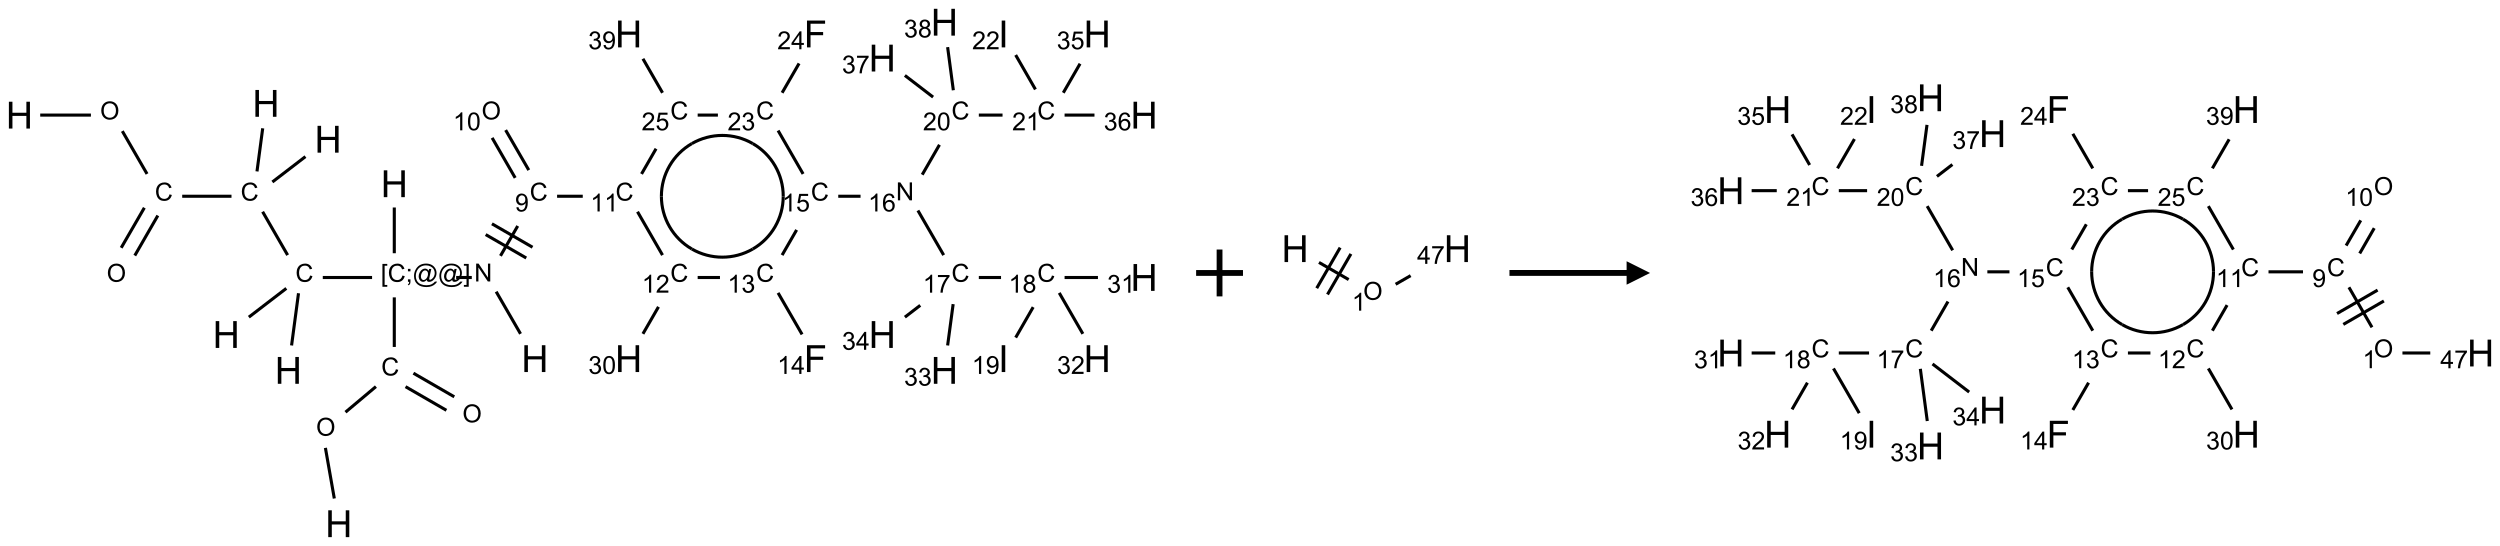 <?xml version="1.0" encoding="UTF-8"?>
<svg xmlns="http://www.w3.org/2000/svg" xmlns:xlink="http://www.w3.org/1999/xlink" width="1067" height="233" viewBox="0 0 1067 233">
<defs>
<g>
<g id="glyph-0-0">
<path d="M 2 0 L 2 -10 L 10 -10 L 10 0 Z M 2.25 -0.25 L 9.75 -0.25 L 9.75 -9.75 L 2.25 -9.75 Z M 2.25 -0.25 "/>
</g>
<g id="glyph-0-1">
<path d="M 1.281 0 L 1.281 -11.453 L 2.797 -11.453 L 2.797 -6.75 L 8.75 -6.75 L 8.75 -11.453 L 10.266 -11.453 L 10.266 0 L 8.75 0 L 8.75 -5.398 L 2.797 -5.398 L 2.797 0 Z M 1.281 0 "/>
</g>
<g id="glyph-0-2">
<path d="M 1.312 0 L 1.312 -11.453 L 9.039 -11.453 L 9.039 -10.102 L 2.828 -10.102 L 2.828 -6.555 L 8.203 -6.555 L 8.203 -5.203 L 2.828 -5.203 L 2.828 0 Z M 1.312 0 "/>
</g>
<g id="glyph-0-3">
<path d="M 1.492 0 L 1.492 -11.453 L 3.008 -11.453 L 3.008 0 Z M 1.492 0 "/>
</g>
<g id="glyph-1-0">
<path d="M 1.332 0 L 1.332 -6.668 L 6.668 -6.668 L 6.668 0 Z M 1.5 -0.168 L 6.5 -0.168 L 6.5 -6.5 L 1.5 -6.5 Z M 1.5 -0.168 "/>
</g>
<g id="glyph-1-1">
<path d="M 0.516 -3.719 C 0.516 -4.984 0.855 -5.977 1.535 -6.695 C 2.215 -7.414 3.094 -7.77 4.172 -7.77 C 4.875 -7.77 5.512 -7.602 6.078 -7.266 C 6.645 -6.93 7.074 -6.461 7.371 -5.855 C 7.668 -5.254 7.816 -4.57 7.816 -3.809 C 7.816 -3.035 7.66 -2.34 7.348 -1.73 C 7.035 -1.117 6.594 -0.656 6.02 -0.34 C 5.449 -0.027 4.828 0.129 4.168 0.129 C 3.449 0.129 2.805 -0.043 2.238 -0.391 C 1.672 -0.738 1.246 -1.211 0.953 -1.812 C 0.66 -2.414 0.516 -3.047 0.516 -3.719 Z M 1.559 -3.703 C 1.559 -2.781 1.805 -2.059 2.301 -1.527 C 2.793 -1 3.414 -0.734 4.16 -0.734 C 4.922 -0.734 5.547 -1 6.039 -1.535 C 6.531 -2.07 6.777 -2.828 6.777 -3.812 C 6.777 -4.434 6.672 -4.977 6.461 -5.441 C 6.25 -5.902 5.945 -6.262 5.539 -6.52 C 5.133 -6.773 4.68 -6.902 4.176 -6.902 C 3.461 -6.902 2.848 -6.656 2.332 -6.164 C 1.816 -5.672 1.559 -4.852 1.559 -3.703 Z M 1.559 -3.703 "/>
</g>
<g id="glyph-1-2">
<path d="M 6.27 -2.676 L 7.281 -2.422 C 7.07 -1.594 6.688 -0.961 6.137 -0.523 C 5.586 -0.086 4.914 0.129 4.121 0.129 C 3.297 0.129 2.629 -0.039 2.113 -0.371 C 1.598 -0.707 1.203 -1.191 0.934 -1.828 C 0.664 -2.465 0.531 -3.145 0.531 -3.875 C 0.531 -4.672 0.684 -5.363 0.988 -5.957 C 1.293 -6.547 1.723 -6.996 2.285 -7.305 C 2.844 -7.613 3.461 -7.766 4.137 -7.766 C 4.898 -7.766 5.543 -7.57 6.062 -7.184 C 6.582 -6.793 6.945 -6.246 7.152 -5.543 L 6.156 -5.309 C 5.98 -5.863 5.723 -6.266 5.387 -6.52 C 5.051 -6.773 4.625 -6.902 4.113 -6.902 C 3.527 -6.902 3.039 -6.762 2.645 -6.48 C 2.25 -6.199 1.973 -5.82 1.812 -5.348 C 1.652 -4.871 1.574 -4.383 1.574 -3.879 C 1.574 -3.23 1.668 -2.664 1.855 -2.18 C 2.047 -1.695 2.34 -1.332 2.738 -1.094 C 3.137 -0.855 3.57 -0.734 4.035 -0.734 C 4.602 -0.734 5.082 -0.898 5.473 -1.223 C 5.867 -1.551 6.133 -2.035 6.27 -2.676 Z M 6.27 -2.676 "/>
</g>
<g id="glyph-1-3">
<path d="M 0.723 2.121 L 0.723 -7.637 L 2.793 -7.637 L 2.793 -6.859 L 1.66 -6.859 L 1.66 1.344 L 2.793 1.344 L 2.793 2.121 Z M 0.723 2.121 "/>
</g>
<g id="glyph-1-4">
<path d="M 0.949 -4.465 L 0.949 -5.531 L 2.016 -5.531 L 2.016 -4.465 Z M 0.949 0 L 0.949 -1.066 L 2.016 -1.066 L 2.016 0 C 2.016 0.391 1.945 0.711 1.809 0.949 C 1.668 1.191 1.449 1.379 1.145 1.512 L 0.887 1.109 C 1.082 1.023 1.23 0.895 1.324 0.727 C 1.418 0.559 1.469 0.316 1.48 0 Z M 0.949 0 "/>
</g>
<g id="glyph-1-5">
<path d="M 6.047 -0.848 C 5.82 -0.59 5.57 -0.379 5.289 -0.223 C 5.008 -0.062 4.73 0.016 4.449 0.016 C 4.141 0.016 3.84 -0.074 3.547 -0.254 C 3.254 -0.434 3.02 -0.715 2.836 -1.09 C 2.652 -1.465 2.562 -1.875 2.562 -2.324 C 2.562 -2.875 2.703 -3.43 2.988 -3.98 C 3.27 -4.535 3.621 -4.953 4.043 -5.23 C 4.461 -5.508 4.871 -5.645 5.266 -5.645 C 5.566 -5.645 5.855 -5.566 6.129 -5.41 C 6.402 -5.25 6.641 -5.012 6.84 -4.688 L 7.016 -5.496 L 7.949 -5.496 L 7.199 -2 C 7.094 -1.516 7.043 -1.246 7.043 -1.191 C 7.043 -1.098 7.078 -1.02 7.148 -0.949 C 7.219 -0.883 7.305 -0.848 7.406 -0.848 C 7.59 -0.848 7.832 -0.953 8.129 -1.168 C 8.527 -1.445 8.84 -1.816 9.07 -2.285 C 9.301 -2.75 9.418 -3.234 9.418 -3.73 C 9.418 -4.309 9.27 -4.852 8.973 -5.355 C 8.676 -5.859 8.23 -6.262 7.645 -6.562 C 7.055 -6.863 6.406 -7.016 5.691 -7.016 C 4.879 -7.016 4.137 -6.824 3.465 -6.445 C 2.793 -6.066 2.273 -5.52 1.902 -4.809 C 1.535 -4.098 1.348 -3.34 1.348 -2.527 C 1.348 -1.676 1.535 -0.941 1.902 -0.328 C 2.273 0.285 2.809 0.742 3.508 1.035 C 4.207 1.328 4.984 1.473 5.832 1.473 C 6.742 1.473 7.504 1.32 8.121 1.016 C 8.734 0.711 9.195 0.34 9.5 -0.098 L 10.441 -0.098 C 10.266 0.266 9.961 0.637 9.531 1.016 C 9.102 1.395 8.59 1.695 7.996 1.914 C 7.402 2.133 6.688 2.246 5.848 2.246 C 5.078 2.246 4.367 2.145 3.715 1.949 C 3.066 1.75 2.512 1.453 2.051 1.055 C 1.594 0.656 1.25 0.199 1.016 -0.316 C 0.723 -0.973 0.578 -1.684 0.578 -2.441 C 0.578 -3.289 0.75 -4.098 1.098 -4.863 C 1.523 -5.805 2.125 -6.527 2.902 -7.027 C 3.684 -7.527 4.629 -7.777 5.738 -7.777 C 6.602 -7.777 7.375 -7.602 8.059 -7.246 C 8.746 -6.895 9.285 -6.371 9.684 -5.672 C 10.02 -5.07 10.188 -4.418 10.188 -3.715 C 10.188 -2.707 9.832 -1.812 9.125 -1.031 C 8.492 -0.328 7.801 0.02 7.051 0.02 C 6.812 0.02 6.617 -0.016 6.473 -0.09 C 6.324 -0.16 6.215 -0.266 6.145 -0.402 C 6.102 -0.488 6.066 -0.637 6.047 -0.848 Z M 3.527 -2.262 C 3.527 -1.785 3.641 -1.414 3.863 -1.152 C 4.09 -0.887 4.348 -0.754 4.641 -0.754 C 4.836 -0.754 5.039 -0.812 5.254 -0.93 C 5.469 -1.047 5.676 -1.219 5.871 -1.449 C 6.066 -1.676 6.23 -1.969 6.355 -2.32 C 6.48 -2.672 6.543 -3.027 6.543 -3.379 C 6.543 -3.852 6.426 -4.219 6.191 -4.48 C 5.957 -4.738 5.672 -4.871 5.332 -4.871 C 5.109 -4.871 4.902 -4.812 4.707 -4.699 C 4.512 -4.586 4.32 -4.406 4.137 -4.156 C 3.953 -3.906 3.805 -3.602 3.691 -3.246 C 3.582 -2.887 3.527 -2.559 3.527 -2.262 Z M 3.527 -2.262 "/>
</g>
<g id="glyph-1-6">
<path d="M 2.27 2.121 L 0.203 2.121 L 0.203 1.344 L 1.332 1.344 L 1.332 -6.859 L 0.203 -6.859 L 0.203 -7.637 L 2.27 -7.637 Z M 2.27 2.121 "/>
</g>
<g id="glyph-1-7">
<path d="M 0.812 0 L 0.812 -7.637 L 1.848 -7.637 L 5.859 -1.641 L 5.859 -7.637 L 6.828 -7.637 L 6.828 0 L 5.793 0 L 1.781 -6 L 1.781 0 Z M 0.812 0 "/>
</g>
<g id="glyph-1-8">
<path d="M 0.582 -1.766 L 1.484 -1.848 C 1.562 -1.426 1.707 -1.117 1.922 -0.926 C 2.137 -0.734 2.414 -0.641 2.75 -0.641 C 3.039 -0.641 3.289 -0.707 3.508 -0.84 C 3.727 -0.973 3.902 -1.148 4.043 -1.367 C 4.18 -1.586 4.297 -1.887 4.391 -2.262 C 4.484 -2.637 4.531 -3.016 4.531 -3.406 C 4.531 -3.449 4.531 -3.512 4.527 -3.594 C 4.34 -3.297 4.082 -3.055 3.758 -2.867 C 3.434 -2.68 3.082 -2.59 2.703 -2.59 C 2.07 -2.59 1.535 -2.816 1.098 -3.277 C 0.66 -3.734 0.441 -4.34 0.441 -5.09 C 0.441 -5.863 0.672 -6.484 1.129 -6.957 C 1.586 -7.43 2.156 -7.668 2.844 -7.668 C 3.34 -7.668 3.793 -7.531 4.207 -7.266 C 4.617 -7 4.93 -6.617 5.145 -6.121 C 5.355 -5.629 5.465 -4.91 5.465 -3.973 C 5.465 -2.996 5.359 -2.223 5.145 -1.645 C 4.934 -1.066 4.617 -0.625 4.199 -0.324 C 3.781 -0.02 3.293 0.129 2.73 0.129 C 2.133 0.129 1.645 -0.035 1.266 -0.367 C 0.887 -0.699 0.66 -1.164 0.582 -1.766 Z M 4.422 -5.137 C 4.422 -5.676 4.277 -6.102 3.992 -6.418 C 3.707 -6.734 3.359 -6.891 2.957 -6.891 C 2.543 -6.891 2.18 -6.719 1.871 -6.379 C 1.562 -6.039 1.406 -5.598 1.406 -5.059 C 1.406 -4.57 1.555 -4.176 1.848 -3.871 C 2.141 -3.566 2.5 -3.418 2.934 -3.418 C 3.367 -3.418 3.723 -3.57 4.004 -3.871 C 4.281 -4.176 4.422 -4.598 4.422 -5.137 Z M 4.422 -5.137 "/>
</g>
<g id="glyph-1-9">
<path d="M 3.973 0 L 3.035 0 L 3.035 -5.973 C 2.809 -5.758 2.516 -5.543 2.148 -5.328 C 1.781 -5.113 1.453 -4.953 1.16 -4.844 L 1.16 -5.75 C 1.684 -5.996 2.145 -6.297 2.535 -6.645 C 2.93 -6.996 3.207 -7.336 3.371 -7.668 L 3.973 -7.668 Z M 3.973 0 "/>
</g>
<g id="glyph-1-10">
<path d="M 0.441 -3.766 C 0.441 -4.668 0.535 -5.395 0.723 -5.945 C 0.906 -6.496 1.184 -6.922 1.551 -7.219 C 1.918 -7.516 2.375 -7.668 2.934 -7.668 C 3.344 -7.668 3.703 -7.586 4.012 -7.418 C 4.32 -7.254 4.574 -7.016 4.777 -6.707 C 4.977 -6.395 5.137 -6.016 5.25 -5.57 C 5.363 -5.125 5.422 -4.523 5.422 -3.766 C 5.422 -2.871 5.328 -2.148 5.145 -1.598 C 4.961 -1.047 4.688 -0.621 4.32 -0.32 C 3.953 -0.02 3.492 0.129 2.934 0.129 C 2.195 0.129 1.617 -0.133 1.199 -0.66 C 0.695 -1.297 0.441 -2.332 0.441 -3.766 Z M 1.406 -3.766 C 1.406 -2.512 1.555 -1.68 1.848 -1.262 C 2.141 -0.848 2.5 -0.641 2.934 -0.641 C 3.363 -0.641 3.727 -0.848 4.02 -1.266 C 4.312 -1.684 4.457 -2.516 4.457 -3.766 C 4.457 -5.023 4.312 -5.859 4.02 -6.27 C 3.727 -6.684 3.359 -6.891 2.922 -6.891 C 2.492 -6.891 2.148 -6.707 1.891 -6.344 C 1.566 -5.879 1.406 -5.02 1.406 -3.766 Z M 1.406 -3.766 "/>
</g>
<g id="glyph-1-11">
<path d="M 5.371 -0.902 L 5.371 0 L 0.324 0 C 0.316 -0.227 0.352 -0.441 0.434 -0.652 C 0.562 -0.996 0.766 -1.332 1.051 -1.668 C 1.332 -2 1.742 -2.387 2.277 -2.824 C 3.105 -3.504 3.668 -4.043 3.957 -4.441 C 4.25 -4.84 4.395 -5.215 4.395 -5.566 C 4.395 -5.938 4.262 -6.254 3.996 -6.508 C 3.73 -6.762 3.387 -6.891 2.957 -6.891 C 2.508 -6.891 2.145 -6.754 1.875 -6.484 C 1.605 -6.215 1.469 -5.84 1.465 -5.359 L 0.5 -5.457 C 0.566 -6.176 0.812 -6.727 1.246 -7.102 C 1.676 -7.477 2.254 -7.668 2.98 -7.668 C 3.711 -7.668 4.293 -7.465 4.719 -7.059 C 5.145 -6.652 5.359 -6.148 5.359 -5.547 C 5.359 -5.242 5.297 -4.941 5.172 -4.645 C 5.047 -4.352 4.84 -4.039 4.551 -3.715 C 4.262 -3.387 3.777 -2.938 3.105 -2.371 C 2.543 -1.898 2.18 -1.578 2.02 -1.41 C 1.859 -1.242 1.73 -1.07 1.625 -0.902 Z M 5.371 -0.902 "/>
</g>
<g id="glyph-1-12">
<path d="M 0.449 -2.016 L 1.387 -2.141 C 1.492 -1.609 1.676 -1.227 1.934 -0.992 C 2.191 -0.758 2.508 -0.641 2.879 -0.641 C 3.32 -0.641 3.695 -0.793 3.996 -1.098 C 4.301 -1.402 4.453 -1.781 4.453 -2.234 C 4.453 -2.664 4.312 -3.02 4.031 -3.301 C 3.75 -3.578 3.391 -3.719 2.957 -3.719 C 2.781 -3.719 2.562 -3.684 2.297 -3.613 L 2.402 -4.438 C 2.465 -4.43 2.516 -4.426 2.551 -4.426 C 2.949 -4.426 3.312 -4.531 3.629 -4.738 C 3.949 -4.949 4.109 -5.27 4.109 -5.703 C 4.109 -6.047 3.992 -6.332 3.762 -6.559 C 3.527 -6.785 3.227 -6.895 2.859 -6.895 C 2.496 -6.895 2.191 -6.781 1.949 -6.551 C 1.707 -6.324 1.547 -5.98 1.48 -5.52 L 0.543 -5.688 C 0.656 -6.316 0.918 -6.805 1.324 -7.148 C 1.73 -7.492 2.234 -7.668 2.84 -7.668 C 3.254 -7.668 3.641 -7.578 3.988 -7.398 C 4.34 -7.219 4.609 -6.977 4.793 -6.668 C 4.98 -6.359 5.074 -6.031 5.074 -5.684 C 5.074 -5.352 4.984 -5.051 4.809 -4.781 C 4.629 -4.512 4.367 -4.297 4.02 -4.137 C 4.473 -4.031 4.824 -3.816 5.074 -3.488 C 5.324 -3.16 5.449 -2.75 5.449 -2.254 C 5.449 -1.59 5.203 -1.023 4.719 -0.559 C 4.234 -0.098 3.617 0.137 2.875 0.137 C 2.203 0.137 1.648 -0.062 1.207 -0.465 C 0.762 -0.863 0.512 -1.379 0.449 -2.016 Z M 0.449 -2.016 "/>
</g>
<g id="glyph-1-13">
<path d="M 3.449 0 L 3.449 -1.828 L 0.137 -1.828 L 0.137 -2.688 L 3.621 -7.637 L 4.387 -7.637 L 4.387 -2.688 L 5.418 -2.688 L 5.418 -1.828 L 4.387 -1.828 L 4.387 0 Z M 3.449 -2.688 L 3.449 -6.129 L 1.059 -2.688 Z M 3.449 -2.688 "/>
</g>
<g id="glyph-1-14">
<path d="M 0.441 -2 L 1.426 -2.082 C 1.5 -1.605 1.668 -1.242 1.934 -1.004 C 2.199 -0.762 2.52 -0.641 2.895 -0.641 C 3.348 -0.641 3.73 -0.812 4.043 -1.152 C 4.355 -1.492 4.512 -1.941 4.512 -2.504 C 4.512 -3.039 4.359 -3.461 4.059 -3.77 C 3.758 -4.078 3.367 -4.234 2.879 -4.234 C 2.578 -4.234 2.305 -4.164 2.062 -4.027 C 1.82 -3.891 1.629 -3.715 1.488 -3.496 L 0.609 -3.609 L 1.348 -7.531 L 5.145 -7.531 L 5.145 -6.637 L 2.098 -6.637 L 1.688 -4.582 C 2.145 -4.902 2.625 -5.062 3.129 -5.062 C 3.797 -5.062 4.359 -4.832 4.816 -4.371 C 5.277 -3.91 5.504 -3.312 5.504 -2.59 C 5.504 -1.898 5.305 -1.301 4.902 -0.797 C 4.41 -0.18 3.742 0.129 2.895 0.129 C 2.199 0.129 1.633 -0.062 1.195 -0.453 C 0.758 -0.844 0.504 -1.359 0.441 -2 Z M 0.441 -2 "/>
</g>
<g id="glyph-1-15">
<path d="M 5.309 -5.766 L 4.375 -5.691 C 4.293 -6.059 4.172 -6.328 4.02 -6.496 C 3.766 -6.762 3.453 -6.895 3.082 -6.895 C 2.785 -6.895 2.523 -6.812 2.297 -6.645 C 2 -6.43 1.77 -6.117 1.598 -5.703 C 1.43 -5.289 1.34 -4.703 1.332 -3.938 C 1.559 -4.281 1.836 -4.535 2.16 -4.703 C 2.488 -4.871 2.828 -4.953 3.188 -4.953 C 3.812 -4.953 4.344 -4.723 4.785 -4.262 C 5.223 -3.801 5.441 -3.207 5.441 -2.48 C 5.441 -2 5.34 -1.555 5.133 -1.145 C 4.926 -0.73 4.641 -0.418 4.281 -0.199 C 3.922 0.02 3.512 0.129 3.051 0.129 C 2.27 0.129 1.633 -0.156 1.141 -0.73 C 0.648 -1.305 0.402 -2.254 0.402 -3.574 C 0.402 -5.051 0.672 -6.121 1.219 -6.793 C 1.695 -7.375 2.336 -7.668 3.141 -7.668 C 3.742 -7.668 4.234 -7.5 4.617 -7.16 C 5 -6.824 5.23 -6.359 5.309 -5.766 Z M 1.48 -2.473 C 1.48 -2.152 1.547 -1.844 1.684 -1.547 C 1.82 -1.25 2.016 -1.027 2.262 -0.871 C 2.508 -0.719 2.766 -0.641 3.035 -0.641 C 3.434 -0.641 3.773 -0.801 4.059 -1.121 C 4.344 -1.441 4.484 -1.875 4.484 -2.422 C 4.484 -2.949 4.344 -3.367 4.062 -3.668 C 3.781 -3.973 3.426 -4.125 3 -4.125 C 2.578 -4.125 2.219 -3.973 1.922 -3.668 C 1.625 -3.363 1.48 -2.969 1.48 -2.473 Z M 1.48 -2.473 "/>
</g>
<g id="glyph-1-16">
<path d="M 0.504 -6.637 L 0.504 -7.535 L 5.449 -7.535 L 5.449 -6.809 C 4.961 -6.289 4.48 -5.602 4.004 -4.746 C 3.527 -3.887 3.156 -3.004 2.895 -2.098 C 2.707 -1.461 2.59 -0.762 2.535 0 L 1.574 0 C 1.582 -0.602 1.703 -1.328 1.926 -2.176 C 2.152 -3.027 2.477 -3.848 2.898 -4.637 C 3.32 -5.426 3.77 -6.094 4.246 -6.637 Z M 0.504 -6.637 "/>
</g>
<g id="glyph-1-17">
<path d="M 1.887 -4.141 C 1.496 -4.281 1.207 -4.484 1.02 -4.75 C 0.832 -5.016 0.738 -5.328 0.738 -5.699 C 0.738 -6.254 0.938 -6.719 1.34 -7.098 C 1.738 -7.477 2.27 -7.668 2.934 -7.668 C 3.598 -7.668 4.137 -7.473 4.543 -7.086 C 4.949 -6.699 5.152 -6.227 5.152 -5.672 C 5.152 -5.316 5.059 -5.008 4.871 -4.746 C 4.688 -4.484 4.406 -4.281 4.027 -4.141 C 4.496 -3.988 4.852 -3.742 5.098 -3.402 C 5.34 -3.062 5.465 -2.656 5.465 -2.184 C 5.465 -1.531 5.234 -0.98 4.77 -0.535 C 4.309 -0.09 3.703 0.129 2.949 0.129 C 2.195 0.129 1.586 -0.094 1.125 -0.539 C 0.664 -0.984 0.434 -1.543 0.434 -2.207 C 0.434 -2.703 0.559 -3.121 0.809 -3.457 C 1.062 -3.793 1.422 -4.02 1.887 -4.141 Z M 1.699 -5.73 C 1.699 -5.367 1.812 -5.074 2.047 -4.844 C 2.281 -4.613 2.582 -4.5 2.953 -4.5 C 3.312 -4.5 3.609 -4.613 3.84 -4.84 C 4.07 -5.066 4.188 -5.348 4.188 -5.676 C 4.188 -6.02 4.07 -6.309 3.832 -6.543 C 3.594 -6.777 3.297 -6.895 2.941 -6.895 C 2.586 -6.895 2.289 -6.781 2.051 -6.551 C 1.816 -6.324 1.699 -6.047 1.699 -5.73 Z M 1.395 -2.203 C 1.395 -1.938 1.461 -1.676 1.586 -1.426 C 1.711 -1.176 1.902 -0.984 2.152 -0.848 C 2.402 -0.711 2.672 -0.641 2.957 -0.641 C 3.406 -0.641 3.777 -0.785 4.066 -1.074 C 4.359 -1.363 4.504 -1.727 4.504 -2.172 C 4.504 -2.625 4.355 -2.996 4.055 -3.293 C 3.754 -3.586 3.379 -3.734 2.926 -3.734 C 2.484 -3.734 2.121 -3.59 1.832 -3.297 C 1.543 -3.004 1.395 -2.641 1.395 -2.203 Z M 1.395 -2.203 "/>
</g>
</g>
</defs>
<path fill="none" stroke-width="0.033" stroke-linecap="butt" stroke-linejoin="miter" stroke="rgb(0%, 0%, 0%)" stroke-opacity="1" stroke-miterlimit="10" d="M 0.222 0.991 L 0.763 0.991 " transform="matrix(40, 0, 0, 40, 8.283, 9.48)"/>
<path fill="none" stroke-width="0.033" stroke-linecap="butt" stroke-linejoin="miter" stroke="rgb(0%, 0%, 0%)" stroke-opacity="1" stroke-miterlimit="10" d="M 1.098 1.162 L 1.362 1.619 " transform="matrix(40, 0, 0, 40, 8.283, 9.48)"/>
<path fill="none" stroke-width="0.033" stroke-linecap="butt" stroke-linejoin="miter" stroke="rgb(0%, 0%, 0%)" stroke-opacity="1" stroke-miterlimit="10" d="M 1.333 1.98 L 1.086 2.407 " transform="matrix(40, 0, 0, 40, 8.283, 9.48)"/>
<path fill="none" stroke-width="0.033" stroke-linecap="butt" stroke-linejoin="miter" stroke="rgb(0%, 0%, 0%)" stroke-opacity="1" stroke-miterlimit="10" d="M 1.477 2.063 L 1.231 2.49 " transform="matrix(40, 0, 0, 40, 8.283, 9.48)"/>
<path fill="none" stroke-width="0.033" stroke-linecap="butt" stroke-linejoin="miter" stroke="rgb(0%, 0%, 0%)" stroke-opacity="1" stroke-miterlimit="10" d="M 1.737 1.857 L 2.263 1.857 " transform="matrix(40, 0, 0, 40, 8.283, 9.48)"/>
<path fill="none" stroke-width="0.033" stroke-linecap="butt" stroke-linejoin="miter" stroke="rgb(0%, 0%, 0%)" stroke-opacity="1" stroke-miterlimit="10" d="M 2.699 1.705 L 3.052 1.434 " transform="matrix(40, 0, 0, 40, 8.283, 9.48)"/>
<path fill="none" stroke-width="0.033" stroke-linecap="butt" stroke-linejoin="miter" stroke="rgb(0%, 0%, 0%)" stroke-opacity="1" stroke-miterlimit="10" d="M 2.535 1.592 L 2.596 1.132 " transform="matrix(40, 0, 0, 40, 8.283, 9.48)"/>
<path fill="none" stroke-width="0.033" stroke-linecap="butt" stroke-linejoin="miter" stroke="rgb(0%, 0%, 0%)" stroke-opacity="1" stroke-miterlimit="10" d="M 2.595 2.022 L 2.862 2.485 " transform="matrix(40, 0, 0, 40, 8.283, 9.48)"/>
<path fill="none" stroke-width="0.033" stroke-linecap="butt" stroke-linejoin="miter" stroke="rgb(0%, 0%, 0%)" stroke-opacity="1" stroke-miterlimit="10" d="M 2.848 2.84 L 2.448 3.147 " transform="matrix(40, 0, 0, 40, 8.283, 9.48)"/>
<path fill="none" stroke-width="0.033" stroke-linecap="butt" stroke-linejoin="miter" stroke="rgb(0%, 0%, 0%)" stroke-opacity="1" stroke-miterlimit="10" d="M 2.978 2.892 L 2.904 3.449 " transform="matrix(40, 0, 0, 40, 8.283, 9.48)"/>
<path fill="none" stroke-width="0.033" stroke-linecap="butt" stroke-linejoin="miter" stroke="rgb(0%, 0%, 0%)" stroke-opacity="1" stroke-miterlimit="10" d="M 3.237 2.724 L 3.763 2.724 " transform="matrix(40, 0, 0, 40, 8.283, 9.48)"/>
<path fill="none" stroke-width="0.033" stroke-linecap="butt" stroke-linejoin="miter" stroke="rgb(0%, 0%, 0%)" stroke-opacity="1" stroke-miterlimit="10" d="M 4 2.465 L 4 1.977 " transform="matrix(40, 0, 0, 40, 8.283, 9.48)"/>
<path fill="none" stroke-width="0.033" stroke-linecap="butt" stroke-linejoin="miter" stroke="rgb(0%, 0%, 0%)" stroke-opacity="1" stroke-miterlimit="10" d="M 4 2.936 L 4 3.465 " transform="matrix(40, 0, 0, 40, 8.283, 9.48)"/>
<path fill="none" stroke-width="0.033" stroke-linecap="butt" stroke-linejoin="miter" stroke="rgb(0%, 0%, 0%)" stroke-opacity="1" stroke-miterlimit="10" d="M 4.12 3.889 L 4.556 4.141 " transform="matrix(40, 0, 0, 40, 8.283, 9.48)"/>
<path fill="none" stroke-width="0.033" stroke-linecap="butt" stroke-linejoin="miter" stroke="rgb(0%, 0%, 0%)" stroke-opacity="1" stroke-miterlimit="10" d="M 4.204 3.745 L 4.64 3.997 " transform="matrix(40, 0, 0, 40, 8.283, 9.48)"/>
<path fill="none" stroke-width="0.033" stroke-linecap="butt" stroke-linejoin="miter" stroke="rgb(0%, 0%, 0%)" stroke-opacity="1" stroke-miterlimit="10" d="M 3.804 3.888 L 3.479 4.161 " transform="matrix(40, 0, 0, 40, 8.283, 9.48)"/>
<path fill="none" stroke-width="0.033" stroke-linecap="butt" stroke-linejoin="miter" stroke="rgb(0%, 0%, 0%)" stroke-opacity="1" stroke-miterlimit="10" d="M 3.265 4.542 L 3.36 5.082 " transform="matrix(40, 0, 0, 40, 8.283, 9.48)"/>
<path fill="none" stroke-width="0.033" stroke-linecap="butt" stroke-linejoin="miter" stroke="rgb(0%, 0%, 0%)" stroke-opacity="1" stroke-miterlimit="10" d="M 4.66 2.724 L 4.827 2.724 " transform="matrix(40, 0, 0, 40, 8.283, 9.48)"/>
<path fill="none" stroke-width="0.033" stroke-linecap="butt" stroke-linejoin="miter" stroke="rgb(0%, 0%, 0%)" stroke-opacity="1" stroke-miterlimit="10" d="M 5.087 2.875 L 5.347 3.325 " transform="matrix(40, 0, 0, 40, 8.283, 9.48)"/>
<path fill="none" stroke-width="0.033" stroke-linecap="butt" stroke-linejoin="miter" stroke="rgb(0%, 0%, 0%)" stroke-opacity="1" stroke-miterlimit="10" d="M 5.133 2.493 L 5.317 2.174 " transform="matrix(40, 0, 0, 40, 8.283, 9.48)"/>
<path fill="none" stroke-width="0.033" stroke-linecap="butt" stroke-linejoin="miter" stroke="rgb(0%, 0%, 0%)" stroke-opacity="1" stroke-miterlimit="10" d="M 5.475 2.401 L 5.042 2.151 " transform="matrix(40, 0, 0, 40, 8.283, 9.48)"/>
<path fill="none" stroke-width="0.033" stroke-linecap="butt" stroke-linejoin="miter" stroke="rgb(0%, 0%, 0%)" stroke-opacity="1" stroke-miterlimit="10" d="M 5.408 2.516 L 4.975 2.266 " transform="matrix(40, 0, 0, 40, 8.283, 9.48)"/>
<path fill="none" stroke-width="0.033" stroke-linecap="butt" stroke-linejoin="miter" stroke="rgb(0%, 0%, 0%)" stroke-opacity="1" stroke-miterlimit="10" d="M 5.435 1.578 L 5.188 1.151 " transform="matrix(40, 0, 0, 40, 8.283, 9.48)"/>
<path fill="none" stroke-width="0.033" stroke-linecap="butt" stroke-linejoin="miter" stroke="rgb(0%, 0%, 0%)" stroke-opacity="1" stroke-miterlimit="10" d="M 5.29 1.661 L 5.044 1.234 " transform="matrix(40, 0, 0, 40, 8.283, 9.48)"/>
<path fill="none" stroke-width="0.033" stroke-linecap="butt" stroke-linejoin="miter" stroke="rgb(0%, 0%, 0%)" stroke-opacity="1" stroke-miterlimit="10" d="M 5.737 1.857 L 6.011 1.857 " transform="matrix(40, 0, 0, 40, 8.283, 9.48)"/>
<path fill="none" stroke-width="0.033" stroke-linecap="butt" stroke-linejoin="miter" stroke="rgb(0%, 0%, 0%)" stroke-opacity="1" stroke-miterlimit="10" d="M 6.595 2.022 L 6.862 2.485 " transform="matrix(40, 0, 0, 40, 8.283, 9.48)"/>
<path fill="none" stroke-width="0.033" stroke-linecap="butt" stroke-linejoin="miter" stroke="rgb(0%, 0%, 0%)" stroke-opacity="1" stroke-miterlimit="10" d="M 6.819 3.037 L 6.653 3.325 " transform="matrix(40, 0, 0, 40, 8.283, 9.48)"/>
<path fill="none" stroke-width="0.033" stroke-linecap="butt" stroke-linejoin="miter" stroke="rgb(0%, 0%, 0%)" stroke-opacity="1" stroke-miterlimit="10" d="M 7.237 2.724 L 7.475 2.724 " transform="matrix(40, 0, 0, 40, 8.283, 9.48)"/>
<path fill="none" stroke-width="0.033" stroke-linecap="butt" stroke-linejoin="miter" stroke="rgb(0%, 0%, 0%)" stroke-opacity="1" stroke-miterlimit="10" d="M 8.095 2.888 L 8.351 3.331 " transform="matrix(40, 0, 0, 40, 8.283, 9.48)"/>
<path fill="none" stroke-width="0.033" stroke-linecap="butt" stroke-linejoin="miter" stroke="rgb(0%, 0%, 0%)" stroke-opacity="1" stroke-miterlimit="10" d="M 8.138 2.485 L 8.293 2.216 " transform="matrix(40, 0, 0, 40, 8.283, 9.48)"/>
<path fill="none" stroke-width="0.033" stroke-linecap="butt" stroke-linejoin="miter" stroke="rgb(0%, 0%, 0%)" stroke-opacity="1" stroke-miterlimit="10" d="M 8.737 1.857 L 8.975 1.857 " transform="matrix(40, 0, 0, 40, 8.283, 9.48)"/>
<path fill="none" stroke-width="0.033" stroke-linecap="butt" stroke-linejoin="miter" stroke="rgb(0%, 0%, 0%)" stroke-opacity="1" stroke-miterlimit="10" d="M 9.587 2.009 L 9.862 2.485 " transform="matrix(40, 0, 0, 40, 8.283, 9.48)"/>
<path fill="none" stroke-width="0.033" stroke-linecap="butt" stroke-linejoin="miter" stroke="rgb(0%, 0%, 0%)" stroke-opacity="1" stroke-miterlimit="10" d="M 10.237 2.724 L 10.474 2.724 " transform="matrix(40, 0, 0, 40, 8.283, 9.48)"/>
<path fill="none" stroke-width="0.033" stroke-linecap="butt" stroke-linejoin="miter" stroke="rgb(0%, 0%, 0%)" stroke-opacity="1" stroke-miterlimit="10" d="M 10.817 3.04 L 10.63 3.365 " transform="matrix(40, 0, 0, 40, 8.283, 9.48)"/>
<path fill="none" stroke-width="0.033" stroke-linecap="butt" stroke-linejoin="miter" stroke="rgb(0%, 0%, 0%)" stroke-opacity="1" stroke-miterlimit="10" d="M 11.152 2.724 L 11.508 2.724 " transform="matrix(40, 0, 0, 40, 8.283, 9.48)"/>
<path fill="none" stroke-width="0.033" stroke-linecap="butt" stroke-linejoin="miter" stroke="rgb(0%, 0%, 0%)" stroke-opacity="1" stroke-miterlimit="10" d="M 11.095 2.888 L 11.347 3.325 " transform="matrix(40, 0, 0, 40, 8.283, 9.48)"/>
<path fill="none" stroke-width="0.033" stroke-linecap="butt" stroke-linejoin="miter" stroke="rgb(0%, 0%, 0%)" stroke-opacity="1" stroke-miterlimit="10" d="M 9.963 3.008 L 9.904 3.449 " transform="matrix(40, 0, 0, 40, 8.283, 9.48)"/>
<path fill="none" stroke-width="0.033" stroke-linecap="butt" stroke-linejoin="miter" stroke="rgb(0%, 0%, 0%)" stroke-opacity="1" stroke-miterlimit="10" d="M 9.612 3.021 L 9.448 3.147 " transform="matrix(40, 0, 0, 40, 8.283, 9.48)"/>
<path fill="none" stroke-width="0.033" stroke-linecap="butt" stroke-linejoin="miter" stroke="rgb(0%, 0%, 0%)" stroke-opacity="1" stroke-miterlimit="10" d="M 9.633 1.627 L 9.817 1.308 " transform="matrix(40, 0, 0, 40, 8.283, 9.48)"/>
<path fill="none" stroke-width="0.033" stroke-linecap="butt" stroke-linejoin="miter" stroke="rgb(0%, 0%, 0%)" stroke-opacity="1" stroke-miterlimit="10" d="M 10.237 0.991 L 10.49 0.991 " transform="matrix(40, 0, 0, 40, 8.283, 9.48)"/>
<path fill="none" stroke-width="0.033" stroke-linecap="butt" stroke-linejoin="miter" stroke="rgb(0%, 0%, 0%)" stroke-opacity="1" stroke-miterlimit="10" d="M 10.841 0.717 L 10.63 0.35 " transform="matrix(40, 0, 0, 40, 8.283, 9.48)"/>
<path fill="none" stroke-width="0.033" stroke-linecap="butt" stroke-linejoin="miter" stroke="rgb(0%, 0%, 0%)" stroke-opacity="1" stroke-miterlimit="10" d="M 11.138 0.753 L 11.317 0.443 " transform="matrix(40, 0, 0, 40, 8.283, 9.48)"/>
<path fill="none" stroke-width="0.033" stroke-linecap="butt" stroke-linejoin="miter" stroke="rgb(0%, 0%, 0%)" stroke-opacity="1" stroke-miterlimit="10" d="M 11.152 0.991 L 11.471 0.991 " transform="matrix(40, 0, 0, 40, 8.283, 9.48)"/>
<path fill="none" stroke-width="0.033" stroke-linecap="butt" stroke-linejoin="miter" stroke="rgb(0%, 0%, 0%)" stroke-opacity="1" stroke-miterlimit="10" d="M 9.749 0.799 L 9.448 0.568 " transform="matrix(40, 0, 0, 40, 8.283, 9.48)"/>
<path fill="none" stroke-width="0.033" stroke-linecap="butt" stroke-linejoin="miter" stroke="rgb(0%, 0%, 0%)" stroke-opacity="1" stroke-miterlimit="10" d="M 9.965 0.726 L 9.904 0.266 " transform="matrix(40, 0, 0, 40, 8.283, 9.48)"/>
<path fill="none" stroke-width="0.033" stroke-linecap="butt" stroke-linejoin="miter" stroke="rgb(0%, 0%, 0%)" stroke-opacity="1" stroke-miterlimit="10" d="M 8.362 1.619 L 8.095 1.156 " transform="matrix(40, 0, 0, 40, 8.283, 9.48)"/>
<path fill="none" stroke-width="0.033" stroke-linecap="butt" stroke-linejoin="miter" stroke="rgb(0%, 0%, 0%)" stroke-opacity="1" stroke-miterlimit="10" d="M 8.138 0.753 L 8.319 0.44 " transform="matrix(40, 0, 0, 40, 8.283, 9.48)"/>
<path fill="none" stroke-width="0.033" stroke-linecap="butt" stroke-linejoin="miter" stroke="rgb(0%, 0%, 0%)" stroke-opacity="1" stroke-miterlimit="10" d="M 7.453 0.991 L 7.237 0.991 " transform="matrix(40, 0, 0, 40, 8.283, 9.48)"/>
<path fill="none" stroke-width="0.033" stroke-linecap="butt" stroke-linejoin="miter" stroke="rgb(0%, 0%, 0%)" stroke-opacity="1" stroke-miterlimit="10" d="M 6.793 1.35 L 6.638 1.619 " transform="matrix(40, 0, 0, 40, 8.283, 9.48)"/>
<path fill="none" stroke-width="0.033" stroke-linecap="butt" stroke-linejoin="miter" stroke="rgb(0%, 0%, 0%)" stroke-opacity="1" stroke-miterlimit="10" d="M 6.862 0.753 L 6.653 0.39 " transform="matrix(40, 0, 0, 40, 8.283, 9.48)"/>
<path fill="none" stroke-width="0.033" stroke-linecap="butt" stroke-linejoin="miter" stroke="rgb(0%, 0%, 0%)" stroke-opacity="1" stroke-miterlimit="10" d="M 7.175 2.42 C 6.974 2.304 6.85 2.09 6.85 1.857 " transform="matrix(40, 0, 0, 40, 8.283, 9.48)"/>
<path fill="none" stroke-width="0.033" stroke-linecap="butt" stroke-linejoin="miter" stroke="rgb(0%, 0%, 0%)" stroke-opacity="1" stroke-miterlimit="10" d="M 7.825 2.42 C 7.624 2.536 7.376 2.536 7.175 2.42 " transform="matrix(40, 0, 0, 40, 8.283, 9.48)"/>
<path fill="none" stroke-width="0.033" stroke-linecap="butt" stroke-linejoin="miter" stroke="rgb(0%, 0%, 0%)" stroke-opacity="1" stroke-miterlimit="10" d="M 8.15 1.857 C 8.15 2.09 8.026 2.304 7.825 2.42 " transform="matrix(40, 0, 0, 40, 8.283, 9.48)"/>
<path fill="none" stroke-width="0.033" stroke-linecap="butt" stroke-linejoin="miter" stroke="rgb(0%, 0%, 0%)" stroke-opacity="1" stroke-miterlimit="10" d="M 7.825 1.295 C 8.026 1.411 8.15 1.625 8.15 1.857 " transform="matrix(40, 0, 0, 40, 8.283, 9.48)"/>
<path fill="none" stroke-width="0.033" stroke-linecap="butt" stroke-linejoin="miter" stroke="rgb(0%, 0%, 0%)" stroke-opacity="1" stroke-miterlimit="10" d="M 7.175 1.295 C 7.376 1.179 7.624 1.179 7.825 1.295 " transform="matrix(40, 0, 0, 40, 8.283, 9.48)"/>
<path fill="none" stroke-width="0.033" stroke-linecap="butt" stroke-linejoin="miter" stroke="rgb(0%, 0%, 0%)" stroke-opacity="1" stroke-miterlimit="10" d="M 6.85 1.857 C 6.85 1.625 6.974 1.411 7.175 1.295 " transform="matrix(40, 0, 0, 40, 8.283, 9.48)"/>
<g fill="rgb(0%, 0%, 0%)" fill-opacity="1">
<use xlink:href="#glyph-0-1" x="2.512" y="54.867"/>
</g>
<g fill="rgb(0%, 0%, 0%)" fill-opacity="1">
<use xlink:href="#glyph-1-1" x="42.707" y="50.988"/>
</g>
<g fill="rgb(0%, 0%, 0%)" fill-opacity="1">
<use xlink:href="#glyph-1-2" x="66.066" y="85.625"/>
</g>
<g fill="rgb(0%, 0%, 0%)" fill-opacity="1">
<use xlink:href="#glyph-1-1" x="45.527" y="120.27"/>
</g>
<g fill="rgb(0%, 0%, 0%)" fill-opacity="1">
<use xlink:href="#glyph-1-2" x="102.691" y="85.625"/>
</g>
<g fill="rgb(0%, 0%, 0%)" fill-opacity="1">
<use xlink:href="#glyph-0-1" x="134.246" y="65.156"/>
</g>
<g fill="rgb(0%, 0%, 0%)" fill-opacity="1">
<use xlink:href="#glyph-0-1" x="107.73" y="49.848"/>
</g>
<g fill="rgb(0%, 0%, 0%)" fill-opacity="1">
<use xlink:href="#glyph-1-2" x="126.066" y="120.266"/>
</g>
<g fill="rgb(0%, 0%, 0%)" fill-opacity="1">
<use xlink:href="#glyph-0-1" x="90.777" y="148.5"/>
</g>
<g fill="rgb(0%, 0%, 0%)" fill-opacity="1">
<use xlink:href="#glyph-0-1" x="117.289" y="163.805"/>
</g>
<g fill="rgb(0%, 0%, 0%)" fill-opacity="1">
<use xlink:href="#glyph-1-3" x="162.496" y="120.273"/>
<use xlink:href="#glyph-1-2" x="165.46" y="120.273"/>
<use xlink:href="#glyph-1-4" x="173.163" y="120.273"/>
<use xlink:href="#glyph-1-5" x="176.126" y="120.273"/>
<use xlink:href="#glyph-1-5" x="186.954" y="120.273"/>
<use xlink:href="#glyph-1-6" x="197.783" y="120.273"/>
</g>
<g fill="rgb(0%, 0%, 0%)" fill-opacity="1">
<use xlink:href="#glyph-0-1" x="162.512" y="84.148"/>
</g>
<g fill="rgb(0%, 0%, 0%)" fill-opacity="1">
<use xlink:href="#glyph-1-2" x="162.691" y="160.266"/>
</g>
<g fill="rgb(0%, 0%, 0%)" fill-opacity="1">
<use xlink:href="#glyph-1-1" x="197.348" y="180.27"/>
</g>
<g fill="rgb(0%, 0%, 0%)" fill-opacity="1">
<use xlink:href="#glyph-1-1" x="134.887" y="185.98"/>
</g>
<g fill="rgb(0%, 0%, 0%)" fill-opacity="1">
<use xlink:href="#glyph-0-1" x="138.816" y="229.25"/>
</g>
<g fill="rgb(0%, 0%, 0%)" fill-opacity="1">
<use xlink:href="#glyph-1-7" x="202.41" y="120.133"/>
</g>
<g fill="rgb(0%, 0%, 0%)" fill-opacity="1">
<use xlink:href="#glyph-0-1" x="222.512" y="158.789"/>
</g>
<g fill="rgb(0%, 0%, 0%)" fill-opacity="1">
<use xlink:href="#glyph-1-2" x="226.066" y="85.625"/>
</g>
<g fill="rgb(0%, 0%, 0%)" fill-opacity="1">
<use xlink:href="#glyph-1-8" x="219.797" y="90.262"/>
</g>
<g fill="rgb(0%, 0%, 0%)" fill-opacity="1">
<use xlink:href="#glyph-1-1" x="205.527" y="50.988"/>
</g>
<g fill="rgb(0%, 0%, 0%)" fill-opacity="1">
<use xlink:href="#glyph-1-9" x="193.355" y="55.617"/>
<use xlink:href="#glyph-1-10" x="199.288" y="55.617"/>
</g>
<g fill="rgb(0%, 0%, 0%)" fill-opacity="1">
<use xlink:href="#glyph-1-2" x="262.691" y="85.625"/>
</g>
<g fill="rgb(0%, 0%, 0%)" fill-opacity="1">
<use xlink:href="#glyph-1-9" x="251.98" y="90.262"/>
<use xlink:href="#glyph-1-9" x="257.913" y="90.262"/>
</g>
<g fill="rgb(0%, 0%, 0%)" fill-opacity="1">
<use xlink:href="#glyph-1-2" x="286.066" y="120.266"/>
</g>
<g fill="rgb(0%, 0%, 0%)" fill-opacity="1">
<use xlink:href="#glyph-1-9" x="273.957" y="124.902"/>
<use xlink:href="#glyph-1-11" x="279.889" y="124.902"/>
</g>
<g fill="rgb(0%, 0%, 0%)" fill-opacity="1">
<use xlink:href="#glyph-0-1" x="262.512" y="158.789"/>
</g>
<g fill="rgb(0%, 0%, 0%)" fill-opacity="1">
<use xlink:href="#glyph-1-12" x="251.102" y="159.582"/>
<use xlink:href="#glyph-1-10" x="257.034" y="159.582"/>
</g>
<g fill="rgb(0%, 0%, 0%)" fill-opacity="1">
<use xlink:href="#glyph-1-2" x="322.691" y="120.266"/>
</g>
<g fill="rgb(0%, 0%, 0%)" fill-opacity="1">
<use xlink:href="#glyph-1-9" x="310.504" y="124.902"/>
<use xlink:href="#glyph-1-12" x="316.436" y="124.902"/>
</g>
<g fill="rgb(0%, 0%, 0%)" fill-opacity="1">
<use xlink:href="#glyph-0-2" x="343.109" y="158.789"/>
</g>
<g fill="rgb(0%, 0%, 0%)" fill-opacity="1">
<use xlink:href="#glyph-1-9" x="331.734" y="159.582"/>
<use xlink:href="#glyph-1-13" x="337.667" y="159.582"/>
</g>
<g fill="rgb(0%, 0%, 0%)" fill-opacity="1">
<use xlink:href="#glyph-1-2" x="346.066" y="85.625"/>
</g>
<g fill="rgb(0%, 0%, 0%)" fill-opacity="1">
<use xlink:href="#glyph-1-9" x="333.824" y="90.262"/>
<use xlink:href="#glyph-1-14" x="339.757" y="90.262"/>
</g>
<g fill="rgb(0%, 0%, 0%)" fill-opacity="1">
<use xlink:href="#glyph-1-7" x="382.41" y="85.492"/>
</g>
<g fill="rgb(0%, 0%, 0%)" fill-opacity="1">
<use xlink:href="#glyph-1-9" x="370.512" y="90.262"/>
<use xlink:href="#glyph-1-15" x="376.444" y="90.262"/>
</g>
<g fill="rgb(0%, 0%, 0%)" fill-opacity="1">
<use xlink:href="#glyph-1-2" x="406.066" y="120.266"/>
</g>
<g fill="rgb(0%, 0%, 0%)" fill-opacity="1">
<use xlink:href="#glyph-1-9" x="393.879" y="124.902"/>
<use xlink:href="#glyph-1-16" x="399.811" y="124.902"/>
</g>
<g fill="rgb(0%, 0%, 0%)" fill-opacity="1">
<use xlink:href="#glyph-1-2" x="442.691" y="120.266"/>
</g>
<g fill="rgb(0%, 0%, 0%)" fill-opacity="1">
<use xlink:href="#glyph-1-9" x="430.488" y="124.902"/>
<use xlink:href="#glyph-1-17" x="436.421" y="124.902"/>
</g>
<g fill="rgb(0%, 0%, 0%)" fill-opacity="1">
<use xlink:href="#glyph-0-3" x="426.035" y="158.789"/>
</g>
<g fill="rgb(0%, 0%, 0%)" fill-opacity="1">
<use xlink:href="#glyph-1-9" x="414.793" y="159.582"/>
<use xlink:href="#glyph-1-8" x="420.725" y="159.582"/>
</g>
<g fill="rgb(0%, 0%, 0%)" fill-opacity="1">
<use xlink:href="#glyph-0-1" x="482.512" y="124.148"/>
</g>
<g fill="rgb(0%, 0%, 0%)" fill-opacity="1">
<use xlink:href="#glyph-1-12" x="472.551" y="124.941"/>
<use xlink:href="#glyph-1-9" x="478.483" y="124.941"/>
</g>
<g fill="rgb(0%, 0%, 0%)" fill-opacity="1">
<use xlink:href="#glyph-0-1" x="462.512" y="158.789"/>
</g>
<g fill="rgb(0%, 0%, 0%)" fill-opacity="1">
<use xlink:href="#glyph-1-12" x="451.156" y="159.582"/>
<use xlink:href="#glyph-1-11" x="457.089" y="159.582"/>
</g>
<g fill="rgb(0%, 0%, 0%)" fill-opacity="1">
<use xlink:href="#glyph-0-1" x="397.289" y="163.805"/>
</g>
<g fill="rgb(0%, 0%, 0%)" fill-opacity="1">
<use xlink:href="#glyph-1-12" x="385.855" y="164.598"/>
<use xlink:href="#glyph-1-12" x="391.788" y="164.598"/>
</g>
<g fill="rgb(0%, 0%, 0%)" fill-opacity="1">
<use xlink:href="#glyph-0-1" x="370.777" y="148.5"/>
</g>
<g fill="rgb(0%, 0%, 0%)" fill-opacity="1">
<use xlink:href="#glyph-1-12" x="359.375" y="149.289"/>
<use xlink:href="#glyph-1-13" x="365.307" y="149.289"/>
</g>
<g fill="rgb(0%, 0%, 0%)" fill-opacity="1">
<use xlink:href="#glyph-1-2" x="406.066" y="50.984"/>
</g>
<g fill="rgb(0%, 0%, 0%)" fill-opacity="1">
<use xlink:href="#glyph-1-11" x="393.91" y="55.617"/>
<use xlink:href="#glyph-1-10" x="399.842" y="55.617"/>
</g>
<g fill="rgb(0%, 0%, 0%)" fill-opacity="1">
<use xlink:href="#glyph-1-2" x="442.691" y="50.984"/>
</g>
<g fill="rgb(0%, 0%, 0%)" fill-opacity="1">
<use xlink:href="#glyph-1-11" x="431.98" y="55.617"/>
<use xlink:href="#glyph-1-9" x="437.913" y="55.617"/>
</g>
<g fill="rgb(0%, 0%, 0%)" fill-opacity="1">
<use xlink:href="#glyph-0-3" x="426.035" y="20.227"/>
</g>
<g fill="rgb(0%, 0%, 0%)" fill-opacity="1">
<use xlink:href="#glyph-1-11" x="414.891" y="21.016"/>
<use xlink:href="#glyph-1-11" x="420.823" y="21.016"/>
</g>
<g fill="rgb(0%, 0%, 0%)" fill-opacity="1">
<use xlink:href="#glyph-0-1" x="462.512" y="20.227"/>
</g>
<g fill="rgb(0%, 0%, 0%)" fill-opacity="1">
<use xlink:href="#glyph-1-12" x="451.02" y="21.016"/>
<use xlink:href="#glyph-1-14" x="456.952" y="21.016"/>
</g>
<g fill="rgb(0%, 0%, 0%)" fill-opacity="1">
<use xlink:href="#glyph-0-1" x="482.512" y="54.867"/>
</g>
<g fill="rgb(0%, 0%, 0%)" fill-opacity="1">
<use xlink:href="#glyph-1-12" x="471.082" y="55.656"/>
<use xlink:href="#glyph-1-15" x="477.014" y="55.656"/>
</g>
<g fill="rgb(0%, 0%, 0%)" fill-opacity="1">
<use xlink:href="#glyph-0-1" x="370.777" y="30.516"/>
</g>
<g fill="rgb(0%, 0%, 0%)" fill-opacity="1">
<use xlink:href="#glyph-1-12" x="359.344" y="31.309"/>
<use xlink:href="#glyph-1-16" x="365.276" y="31.309"/>
</g>
<g fill="rgb(0%, 0%, 0%)" fill-opacity="1">
<use xlink:href="#glyph-0-1" x="397.289" y="15.207"/>
</g>
<g fill="rgb(0%, 0%, 0%)" fill-opacity="1">
<use xlink:href="#glyph-1-12" x="385.84" y="16"/>
<use xlink:href="#glyph-1-17" x="391.772" y="16"/>
</g>
<g fill="rgb(0%, 0%, 0%)" fill-opacity="1">
<use xlink:href="#glyph-1-2" x="322.691" y="50.984"/>
</g>
<g fill="rgb(0%, 0%, 0%)" fill-opacity="1">
<use xlink:href="#glyph-1-11" x="310.508" y="55.617"/>
<use xlink:href="#glyph-1-12" x="316.44" y="55.617"/>
</g>
<g fill="rgb(0%, 0%, 0%)" fill-opacity="1">
<use xlink:href="#glyph-0-2" x="343.109" y="20.227"/>
</g>
<g fill="rgb(0%, 0%, 0%)" fill-opacity="1">
<use xlink:href="#glyph-1-11" x="331.738" y="21.016"/>
<use xlink:href="#glyph-1-13" x="337.671" y="21.016"/>
</g>
<g fill="rgb(0%, 0%, 0%)" fill-opacity="1">
<use xlink:href="#glyph-1-2" x="286.066" y="50.984"/>
</g>
<g fill="rgb(0%, 0%, 0%)" fill-opacity="1">
<use xlink:href="#glyph-1-11" x="273.824" y="55.617"/>
<use xlink:href="#glyph-1-14" x="279.757" y="55.617"/>
</g>
<g fill="rgb(0%, 0%, 0%)" fill-opacity="1">
<use xlink:href="#glyph-0-1" x="262.512" y="20.227"/>
</g>
<g fill="rgb(0%, 0%, 0%)" fill-opacity="1">
<use xlink:href="#glyph-1-12" x="251.062" y="21.016"/>
<use xlink:href="#glyph-1-8" x="256.995" y="21.016"/>
</g>
<path fill="none" stroke-width="0.062" stroke-linecap="butt" stroke-linejoin="miter" stroke="rgb(0%, 0%, 0%)" stroke-opacity="1" stroke-miterlimit="10" d="M 0 0 L 0.5 0 M 0.25 -0.25 L 0.25 0.25 " transform="matrix(40, 0, 0, 40, 510.506, 116.5)"/>
<path fill="none" stroke-width="0.033" stroke-linecap="butt" stroke-linejoin="miter" stroke="rgb(0%, 0%, 0%)" stroke-opacity="1" stroke-miterlimit="10" d="M 0.255 0.147 L 0.572 0.33 " transform="matrix(40, 0, 0, 40, 552.732, 106.123)"/>
<path fill="none" stroke-width="0.033" stroke-linecap="butt" stroke-linejoin="miter" stroke="rgb(0%, 0%, 0%)" stroke-opacity="1" stroke-miterlimit="10" d="M 0.346 0.489 L 0.596 0.056 " transform="matrix(40, 0, 0, 40, 552.732, 106.123)"/>
<path fill="none" stroke-width="0.033" stroke-linecap="butt" stroke-linejoin="miter" stroke="rgb(0%, 0%, 0%)" stroke-opacity="1" stroke-miterlimit="10" d="M 0.231 0.422 L 0.481 -0.011 " transform="matrix(40, 0, 0, 40, 552.732, 106.123)"/>
<path fill="none" stroke-width="0.033" stroke-linecap="butt" stroke-linejoin="miter" stroke="rgb(0%, 0%, 0%)" stroke-opacity="1" stroke-miterlimit="10" d="M 1.073 0.38 L 1.233 0.288 " transform="matrix(40, 0, 0, 40, 552.732, 106.123)"/>
<g fill="rgb(0%, 0%, 0%)" fill-opacity="1">
<use xlink:href="#glyph-0-1" x="546.961" y="111.852"/>
</g>
<g fill="rgb(0%, 0%, 0%)" fill-opacity="1">
<use xlink:href="#glyph-1-1" x="581.797" y="127.973"/>
</g>
<g fill="rgb(0%, 0%, 0%)" fill-opacity="1">
<use xlink:href="#glyph-1-9" x="577.004" y="132.605"/>
</g>
<g fill="rgb(0%, 0%, 0%)" fill-opacity="1">
<use xlink:href="#glyph-0-1" x="616.242" y="111.852"/>
</g>
<g fill="rgb(0%, 0%, 0%)" fill-opacity="1">
<use xlink:href="#glyph-1-13" x="604.809" y="112.613"/>
<use xlink:href="#glyph-1-16" x="610.741" y="112.613"/>
</g>
<path fill-rule="nonzero" fill="rgb(0%, 0%, 0%)" fill-opacity="1" d="M 644.238 117.75 L 694.238 117.75 L 694.238 121.5 L 704.238 116.5 L 694.238 111.5 L 694.238 115.25 L 644.238 115.25 "/>
<path fill="none" stroke-width="0.033" stroke-linecap="butt" stroke-linejoin="miter" stroke="rgb(0%, 0%, 0%)" stroke-opacity="1" stroke-miterlimit="10" d="M 6.841 2.449 L 6.595 2.022 " transform="matrix(40, 0, 0, 40, 738.721, 41.736)"/>
<path fill="none" stroke-width="0.033" stroke-linecap="butt" stroke-linejoin="miter" stroke="rgb(0%, 0%, 0%)" stroke-opacity="1" stroke-miterlimit="10" d="M 6.901 2.052 L 6.468 2.302 " transform="matrix(40, 0, 0, 40, 738.721, 41.736)"/>
<path fill="none" stroke-width="0.033" stroke-linecap="butt" stroke-linejoin="miter" stroke="rgb(0%, 0%, 0%)" stroke-opacity="1" stroke-miterlimit="10" d="M 6.968 2.168 L 6.535 2.418 " transform="matrix(40, 0, 0, 40, 738.721, 41.736)"/>
<path fill="none" stroke-width="0.033" stroke-linecap="butt" stroke-linejoin="miter" stroke="rgb(0%, 0%, 0%)" stroke-opacity="1" stroke-miterlimit="10" d="M 6.71 1.661 L 6.865 1.391 " transform="matrix(40, 0, 0, 40, 738.721, 41.736)"/>
<path fill="none" stroke-width="0.033" stroke-linecap="butt" stroke-linejoin="miter" stroke="rgb(0%, 0%, 0%)" stroke-opacity="1" stroke-miterlimit="10" d="M 6.565 1.577 L 6.721 1.308 " transform="matrix(40, 0, 0, 40, 738.721, 41.736)"/>
<path fill="none" stroke-width="0.033" stroke-linecap="butt" stroke-linejoin="miter" stroke="rgb(0%, 0%, 0%)" stroke-opacity="1" stroke-miterlimit="10" d="M 6.105 1.857 L 5.737 1.857 " transform="matrix(40, 0, 0, 40, 738.721, 41.736)"/>
<path fill="none" stroke-width="0.033" stroke-linecap="butt" stroke-linejoin="miter" stroke="rgb(0%, 0%, 0%)" stroke-opacity="1" stroke-miterlimit="10" d="M 5.295 2.212 L 5.138 2.485 " transform="matrix(40, 0, 0, 40, 738.721, 41.736)"/>
<path fill="none" stroke-width="0.033" stroke-linecap="butt" stroke-linejoin="miter" stroke="rgb(0%, 0%, 0%)" stroke-opacity="1" stroke-miterlimit="10" d="M 5.095 2.888 L 5.347 3.325 " transform="matrix(40, 0, 0, 40, 738.721, 41.736)"/>
<path fill="none" stroke-width="0.033" stroke-linecap="butt" stroke-linejoin="miter" stroke="rgb(0%, 0%, 0%)" stroke-opacity="1" stroke-miterlimit="10" d="M 4.477 2.723 L 4.237 2.723 " transform="matrix(40, 0, 0, 40, 738.721, 41.736)"/>
<path fill="none" stroke-width="0.033" stroke-linecap="butt" stroke-linejoin="miter" stroke="rgb(0%, 0%, 0%)" stroke-opacity="1" stroke-miterlimit="10" d="M 3.817 3.04 L 3.649 3.331 " transform="matrix(40, 0, 0, 40, 738.721, 41.736)"/>
<path fill="none" stroke-width="0.033" stroke-linecap="butt" stroke-linejoin="miter" stroke="rgb(0%, 0%, 0%)" stroke-opacity="1" stroke-miterlimit="10" d="M 3.862 2.485 L 3.595 2.022 " transform="matrix(40, 0, 0, 40, 738.721, 41.736)"/>
<path fill="none" stroke-width="0.033" stroke-linecap="butt" stroke-linejoin="miter" stroke="rgb(0%, 0%, 0%)" stroke-opacity="1" stroke-miterlimit="10" d="M 2.973 1.857 L 2.737 1.857 " transform="matrix(40, 0, 0, 40, 738.721, 41.736)"/>
<path fill="none" stroke-width="0.033" stroke-linecap="butt" stroke-linejoin="miter" stroke="rgb(0%, 0%, 0%)" stroke-opacity="1" stroke-miterlimit="10" d="M 2.317 2.174 L 2.138 2.485 " transform="matrix(40, 0, 0, 40, 738.721, 41.736)"/>
<path fill="none" stroke-width="0.033" stroke-linecap="butt" stroke-linejoin="miter" stroke="rgb(0%, 0%, 0%)" stroke-opacity="1" stroke-miterlimit="10" d="M 1.475 2.723 L 1.152 2.723 " transform="matrix(40, 0, 0, 40, 738.721, 41.736)"/>
<path fill="none" stroke-width="0.033" stroke-linecap="butt" stroke-linejoin="miter" stroke="rgb(0%, 0%, 0%)" stroke-opacity="1" stroke-miterlimit="10" d="M 1.095 2.888 L 1.37 3.365 " transform="matrix(40, 0, 0, 40, 738.721, 41.736)"/>
<path fill="none" stroke-width="0.033" stroke-linecap="butt" stroke-linejoin="miter" stroke="rgb(0%, 0%, 0%)" stroke-opacity="1" stroke-miterlimit="10" d="M 0.474 2.723 L 0.222 2.723 " transform="matrix(40, 0, 0, 40, 738.721, 41.736)"/>
<path fill="none" stroke-width="0.033" stroke-linecap="butt" stroke-linejoin="miter" stroke="rgb(0%, 0%, 0%)" stroke-opacity="1" stroke-miterlimit="10" d="M 0.817 3.04 L 0.653 3.325 " transform="matrix(40, 0, 0, 40, 738.721, 41.736)"/>
<path fill="none" stroke-width="0.033" stroke-linecap="butt" stroke-linejoin="miter" stroke="rgb(0%, 0%, 0%)" stroke-opacity="1" stroke-miterlimit="10" d="M 2.022 2.892 L 2.096 3.449 " transform="matrix(40, 0, 0, 40, 738.721, 41.736)"/>
<path fill="none" stroke-width="0.033" stroke-linecap="butt" stroke-linejoin="miter" stroke="rgb(0%, 0%, 0%)" stroke-opacity="1" stroke-miterlimit="10" d="M 2.152 2.84 L 2.543 3.14 " transform="matrix(40, 0, 0, 40, 738.721, 41.736)"/>
<path fill="none" stroke-width="0.033" stroke-linecap="butt" stroke-linejoin="miter" stroke="rgb(0%, 0%, 0%)" stroke-opacity="1" stroke-miterlimit="10" d="M 2.367 1.627 L 2.095 1.156 " transform="matrix(40, 0, 0, 40, 738.721, 41.736)"/>
<path fill="none" stroke-width="0.033" stroke-linecap="butt" stroke-linejoin="miter" stroke="rgb(0%, 0%, 0%)" stroke-opacity="1" stroke-miterlimit="10" d="M 1.454 0.991 L 1.152 0.991 " transform="matrix(40, 0, 0, 40, 738.721, 41.736)"/>
<path fill="none" stroke-width="0.033" stroke-linecap="butt" stroke-linejoin="miter" stroke="rgb(0%, 0%, 0%)" stroke-opacity="1" stroke-miterlimit="10" d="M 1.138 0.753 L 1.319 0.44 " transform="matrix(40, 0, 0, 40, 738.721, 41.736)"/>
<path fill="none" stroke-width="0.033" stroke-linecap="butt" stroke-linejoin="miter" stroke="rgb(0%, 0%, 0%)" stroke-opacity="1" stroke-miterlimit="10" d="M 0.841 0.717 L 0.653 0.39 " transform="matrix(40, 0, 0, 40, 738.721, 41.736)"/>
<path fill="none" stroke-width="0.033" stroke-linecap="butt" stroke-linejoin="miter" stroke="rgb(0%, 0%, 0%)" stroke-opacity="1" stroke-miterlimit="10" d="M 0.49 0.991 L 0.222 0.991 " transform="matrix(40, 0, 0, 40, 738.721, 41.736)"/>
<path fill="none" stroke-width="0.033" stroke-linecap="butt" stroke-linejoin="miter" stroke="rgb(0%, 0%, 0%)" stroke-opacity="1" stroke-miterlimit="10" d="M 2.199 0.839 L 2.364 0.712 " transform="matrix(40, 0, 0, 40, 738.721, 41.736)"/>
<path fill="none" stroke-width="0.033" stroke-linecap="butt" stroke-linejoin="miter" stroke="rgb(0%, 0%, 0%)" stroke-opacity="1" stroke-miterlimit="10" d="M 2.035 0.726 L 2.093 0.289 " transform="matrix(40, 0, 0, 40, 738.721, 41.736)"/>
<path fill="none" stroke-width="0.033" stroke-linecap="butt" stroke-linejoin="miter" stroke="rgb(0%, 0%, 0%)" stroke-opacity="1" stroke-miterlimit="10" d="M 3.638 1.619 L 3.793 1.35 " transform="matrix(40, 0, 0, 40, 738.721, 41.736)"/>
<path fill="none" stroke-width="0.033" stroke-linecap="butt" stroke-linejoin="miter" stroke="rgb(0%, 0%, 0%)" stroke-opacity="1" stroke-miterlimit="10" d="M 3.862 0.753 L 3.649 0.384 " transform="matrix(40, 0, 0, 40, 738.721, 41.736)"/>
<path fill="none" stroke-width="0.033" stroke-linecap="butt" stroke-linejoin="miter" stroke="rgb(0%, 0%, 0%)" stroke-opacity="1" stroke-miterlimit="10" d="M 4.237 0.991 L 4.452 0.991 " transform="matrix(40, 0, 0, 40, 738.721, 41.736)"/>
<path fill="none" stroke-width="0.033" stroke-linecap="butt" stroke-linejoin="miter" stroke="rgb(0%, 0%, 0%)" stroke-opacity="1" stroke-miterlimit="10" d="M 5.095 1.156 L 5.362 1.619 " transform="matrix(40, 0, 0, 40, 738.721, 41.736)"/>
<path fill="none" stroke-width="0.033" stroke-linecap="butt" stroke-linejoin="miter" stroke="rgb(0%, 0%, 0%)" stroke-opacity="1" stroke-miterlimit="10" d="M 5.138 0.753 L 5.317 0.443 " transform="matrix(40, 0, 0, 40, 738.721, 41.736)"/>
<path fill="none" stroke-width="0.033" stroke-linecap="butt" stroke-linejoin="miter" stroke="rgb(0%, 0%, 0%)" stroke-opacity="1" stroke-miterlimit="10" d="M 7.166 2.723 L 7.463 2.723 " transform="matrix(40, 0, 0, 40, 738.721, 41.736)"/>
<path fill="none" stroke-width="0.033" stroke-linecap="butt" stroke-linejoin="miter" stroke="rgb(0%, 0%, 0%)" stroke-opacity="1" stroke-miterlimit="10" d="M 5.15 1.857 C 5.15 2.09 5.026 2.304 4.825 2.42 " transform="matrix(40, 0, 0, 40, 738.721, 41.736)"/>
<path fill="none" stroke-width="0.033" stroke-linecap="butt" stroke-linejoin="miter" stroke="rgb(0%, 0%, 0%)" stroke-opacity="1" stroke-miterlimit="10" d="M 4.825 1.295 C 5.026 1.411 5.15 1.625 5.15 1.857 " transform="matrix(40, 0, 0, 40, 738.721, 41.736)"/>
<path fill="none" stroke-width="0.033" stroke-linecap="butt" stroke-linejoin="miter" stroke="rgb(0%, 0%, 0%)" stroke-opacity="1" stroke-miterlimit="10" d="M 4.175 1.295 C 4.376 1.179 4.624 1.179 4.825 1.295 " transform="matrix(40, 0, 0, 40, 738.721, 41.736)"/>
<path fill="none" stroke-width="0.033" stroke-linecap="butt" stroke-linejoin="miter" stroke="rgb(0%, 0%, 0%)" stroke-opacity="1" stroke-miterlimit="10" d="M 3.85 1.857 C 3.85 1.625 3.974 1.411 4.175 1.295 " transform="matrix(40, 0, 0, 40, 738.721, 41.736)"/>
<path fill="none" stroke-width="0.033" stroke-linecap="butt" stroke-linejoin="miter" stroke="rgb(0%, 0%, 0%)" stroke-opacity="1" stroke-miterlimit="10" d="M 4.175 2.42 C 3.974 2.304 3.85 2.09 3.85 1.857 " transform="matrix(40, 0, 0, 40, 738.721, 41.736)"/>
<path fill="none" stroke-width="0.033" stroke-linecap="butt" stroke-linejoin="miter" stroke="rgb(0%, 0%, 0%)" stroke-opacity="1" stroke-miterlimit="10" d="M 4.825 2.42 C 4.624 2.536 4.376 2.536 4.175 2.42 " transform="matrix(40, 0, 0, 40, 738.721, 41.736)"/>
<g fill="rgb(0%, 0%, 0%)" fill-opacity="1">
<use xlink:href="#glyph-1-1" x="1013.145" y="152.523"/>
</g>
<g fill="rgb(0%, 0%, 0%)" fill-opacity="1">
<use xlink:href="#glyph-1-9" x="1008.348" y="157.156"/>
</g>
<g fill="rgb(0%, 0%, 0%)" fill-opacity="1">
<use xlink:href="#glyph-1-2" x="993.129" y="117.879"/>
</g>
<g fill="rgb(0%, 0%, 0%)" fill-opacity="1">
<use xlink:href="#glyph-1-8" x="986.859" y="122.516"/>
</g>
<g fill="rgb(0%, 0%, 0%)" fill-opacity="1">
<use xlink:href="#glyph-1-1" x="1013.145" y="83.242"/>
</g>
<g fill="rgb(0%, 0%, 0%)" fill-opacity="1">
<use xlink:href="#glyph-1-9" x="1000.969" y="87.875"/>
<use xlink:href="#glyph-1-10" x="1006.901" y="87.875"/>
</g>
<g fill="rgb(0%, 0%, 0%)" fill-opacity="1">
<use xlink:href="#glyph-1-2" x="956.504" y="117.879"/>
</g>
<g fill="rgb(0%, 0%, 0%)" fill-opacity="1">
<use xlink:href="#glyph-1-9" x="945.793" y="122.516"/>
<use xlink:href="#glyph-1-9" x="951.725" y="122.516"/>
</g>
<g fill="rgb(0%, 0%, 0%)" fill-opacity="1">
<use xlink:href="#glyph-1-2" x="933.129" y="152.52"/>
</g>
<g fill="rgb(0%, 0%, 0%)" fill-opacity="1">
<use xlink:href="#glyph-1-9" x="921.02" y="157.156"/>
<use xlink:href="#glyph-1-11" x="926.952" y="157.156"/>
</g>
<g fill="rgb(0%, 0%, 0%)" fill-opacity="1">
<use xlink:href="#glyph-0-1" x="952.949" y="191.043"/>
</g>
<g fill="rgb(0%, 0%, 0%)" fill-opacity="1">
<use xlink:href="#glyph-1-12" x="941.539" y="191.836"/>
<use xlink:href="#glyph-1-10" x="947.471" y="191.836"/>
</g>
<g fill="rgb(0%, 0%, 0%)" fill-opacity="1">
<use xlink:href="#glyph-1-2" x="896.504" y="152.52"/>
</g>
<g fill="rgb(0%, 0%, 0%)" fill-opacity="1">
<use xlink:href="#glyph-1-9" x="884.316" y="157.156"/>
<use xlink:href="#glyph-1-12" x="890.249" y="157.156"/>
</g>
<g fill="rgb(0%, 0%, 0%)" fill-opacity="1">
<use xlink:href="#glyph-0-2" x="873.547" y="191.043"/>
</g>
<g fill="rgb(0%, 0%, 0%)" fill-opacity="1">
<use xlink:href="#glyph-1-9" x="862.172" y="191.836"/>
<use xlink:href="#glyph-1-13" x="868.104" y="191.836"/>
</g>
<g fill="rgb(0%, 0%, 0%)" fill-opacity="1">
<use xlink:href="#glyph-1-2" x="873.129" y="117.879"/>
</g>
<g fill="rgb(0%, 0%, 0%)" fill-opacity="1">
<use xlink:href="#glyph-1-9" x="860.887" y="122.516"/>
<use xlink:href="#glyph-1-14" x="866.819" y="122.516"/>
</g>
<g fill="rgb(0%, 0%, 0%)" fill-opacity="1">
<use xlink:href="#glyph-1-7" x="836.957" y="117.746"/>
</g>
<g fill="rgb(0%, 0%, 0%)" fill-opacity="1">
<use xlink:href="#glyph-1-9" x="825.059" y="122.516"/>
<use xlink:href="#glyph-1-15" x="830.991" y="122.516"/>
</g>
<g fill="rgb(0%, 0%, 0%)" fill-opacity="1">
<use xlink:href="#glyph-1-2" x="813.129" y="152.52"/>
</g>
<g fill="rgb(0%, 0%, 0%)" fill-opacity="1">
<use xlink:href="#glyph-1-9" x="800.941" y="157.156"/>
<use xlink:href="#glyph-1-16" x="806.874" y="157.156"/>
</g>
<g fill="rgb(0%, 0%, 0%)" fill-opacity="1">
<use xlink:href="#glyph-1-2" x="773.129" y="152.52"/>
</g>
<g fill="rgb(0%, 0%, 0%)" fill-opacity="1">
<use xlink:href="#glyph-1-9" x="760.926" y="157.156"/>
<use xlink:href="#glyph-1-17" x="766.858" y="157.156"/>
</g>
<g fill="rgb(0%, 0%, 0%)" fill-opacity="1">
<use xlink:href="#glyph-0-3" x="796.473" y="191.043"/>
</g>
<g fill="rgb(0%, 0%, 0%)" fill-opacity="1">
<use xlink:href="#glyph-1-9" x="785.23" y="191.836"/>
<use xlink:href="#glyph-1-8" x="791.163" y="191.836"/>
</g>
<g fill="rgb(0%, 0%, 0%)" fill-opacity="1">
<use xlink:href="#glyph-0-1" x="732.949" y="156.402"/>
</g>
<g fill="rgb(0%, 0%, 0%)" fill-opacity="1">
<use xlink:href="#glyph-1-12" x="722.988" y="157.195"/>
<use xlink:href="#glyph-1-9" x="728.921" y="157.195"/>
</g>
<g fill="rgb(0%, 0%, 0%)" fill-opacity="1">
<use xlink:href="#glyph-0-1" x="752.949" y="191.043"/>
</g>
<g fill="rgb(0%, 0%, 0%)" fill-opacity="1">
<use xlink:href="#glyph-1-12" x="741.594" y="191.836"/>
<use xlink:href="#glyph-1-11" x="747.526" y="191.836"/>
</g>
<g fill="rgb(0%, 0%, 0%)" fill-opacity="1">
<use xlink:href="#glyph-0-1" x="818.168" y="196.062"/>
</g>
<g fill="rgb(0%, 0%, 0%)" fill-opacity="1">
<use xlink:href="#glyph-1-12" x="806.734" y="196.855"/>
<use xlink:href="#glyph-1-12" x="812.667" y="196.855"/>
</g>
<g fill="rgb(0%, 0%, 0%)" fill-opacity="1">
<use xlink:href="#glyph-0-1" x="844.684" y="180.754"/>
</g>
<g fill="rgb(0%, 0%, 0%)" fill-opacity="1">
<use xlink:href="#glyph-1-12" x="833.281" y="181.547"/>
<use xlink:href="#glyph-1-13" x="839.214" y="181.547"/>
</g>
<g fill="rgb(0%, 0%, 0%)" fill-opacity="1">
<use xlink:href="#glyph-1-2" x="813.129" y="83.238"/>
</g>
<g fill="rgb(0%, 0%, 0%)" fill-opacity="1">
<use xlink:href="#glyph-1-11" x="800.973" y="87.875"/>
<use xlink:href="#glyph-1-10" x="806.905" y="87.875"/>
</g>
<g fill="rgb(0%, 0%, 0%)" fill-opacity="1">
<use xlink:href="#glyph-1-2" x="773.129" y="83.238"/>
</g>
<g fill="rgb(0%, 0%, 0%)" fill-opacity="1">
<use xlink:href="#glyph-1-11" x="762.418" y="87.875"/>
<use xlink:href="#glyph-1-9" x="768.35" y="87.875"/>
</g>
<g fill="rgb(0%, 0%, 0%)" fill-opacity="1">
<use xlink:href="#glyph-0-3" x="796.473" y="52.48"/>
</g>
<g fill="rgb(0%, 0%, 0%)" fill-opacity="1">
<use xlink:href="#glyph-1-11" x="785.328" y="53.273"/>
<use xlink:href="#glyph-1-11" x="791.26" y="53.273"/>
</g>
<g fill="rgb(0%, 0%, 0%)" fill-opacity="1">
<use xlink:href="#glyph-0-1" x="752.949" y="52.48"/>
</g>
<g fill="rgb(0%, 0%, 0%)" fill-opacity="1">
<use xlink:href="#glyph-1-12" x="741.457" y="53.273"/>
<use xlink:href="#glyph-1-14" x="747.389" y="53.273"/>
</g>
<g fill="rgb(0%, 0%, 0%)" fill-opacity="1">
<use xlink:href="#glyph-0-1" x="732.949" y="87.121"/>
</g>
<g fill="rgb(0%, 0%, 0%)" fill-opacity="1">
<use xlink:href="#glyph-1-12" x="721.52" y="87.914"/>
<use xlink:href="#glyph-1-15" x="727.452" y="87.914"/>
</g>
<g fill="rgb(0%, 0%, 0%)" fill-opacity="1">
<use xlink:href="#glyph-0-1" x="844.684" y="62.77"/>
</g>
<g fill="rgb(0%, 0%, 0%)" fill-opacity="1">
<use xlink:href="#glyph-1-12" x="833.25" y="63.562"/>
<use xlink:href="#glyph-1-16" x="839.182" y="63.562"/>
</g>
<g fill="rgb(0%, 0%, 0%)" fill-opacity="1">
<use xlink:href="#glyph-0-1" x="818.168" y="47.465"/>
</g>
<g fill="rgb(0%, 0%, 0%)" fill-opacity="1">
<use xlink:href="#glyph-1-12" x="806.719" y="48.258"/>
<use xlink:href="#glyph-1-17" x="812.651" y="48.258"/>
</g>
<g fill="rgb(0%, 0%, 0%)" fill-opacity="1">
<use xlink:href="#glyph-1-2" x="896.504" y="83.238"/>
</g>
<g fill="rgb(0%, 0%, 0%)" fill-opacity="1">
<use xlink:href="#glyph-1-11" x="884.32" y="87.875"/>
<use xlink:href="#glyph-1-12" x="890.253" y="87.875"/>
</g>
<g fill="rgb(0%, 0%, 0%)" fill-opacity="1">
<use xlink:href="#glyph-0-2" x="873.547" y="52.48"/>
</g>
<g fill="rgb(0%, 0%, 0%)" fill-opacity="1">
<use xlink:href="#glyph-1-11" x="862.176" y="53.273"/>
<use xlink:href="#glyph-1-13" x="868.108" y="53.273"/>
</g>
<g fill="rgb(0%, 0%, 0%)" fill-opacity="1">
<use xlink:href="#glyph-1-2" x="933.129" y="83.238"/>
</g>
<g fill="rgb(0%, 0%, 0%)" fill-opacity="1">
<use xlink:href="#glyph-1-11" x="920.887" y="87.875"/>
<use xlink:href="#glyph-1-14" x="926.819" y="87.875"/>
</g>
<g fill="rgb(0%, 0%, 0%)" fill-opacity="1">
<use xlink:href="#glyph-0-1" x="952.949" y="52.48"/>
</g>
<g fill="rgb(0%, 0%, 0%)" fill-opacity="1">
<use xlink:href="#glyph-1-12" x="941.5" y="53.273"/>
<use xlink:href="#glyph-1-8" x="947.432" y="53.273"/>
</g>
<g fill="rgb(0%, 0%, 0%)" fill-opacity="1">
<use xlink:href="#glyph-0-1" x="1052.949" y="156.402"/>
</g>
<g fill="rgb(0%, 0%, 0%)" fill-opacity="1">
<use xlink:href="#glyph-1-13" x="1041.516" y="157.164"/>
<use xlink:href="#glyph-1-16" x="1047.448" y="157.164"/>
</g>
</svg>
